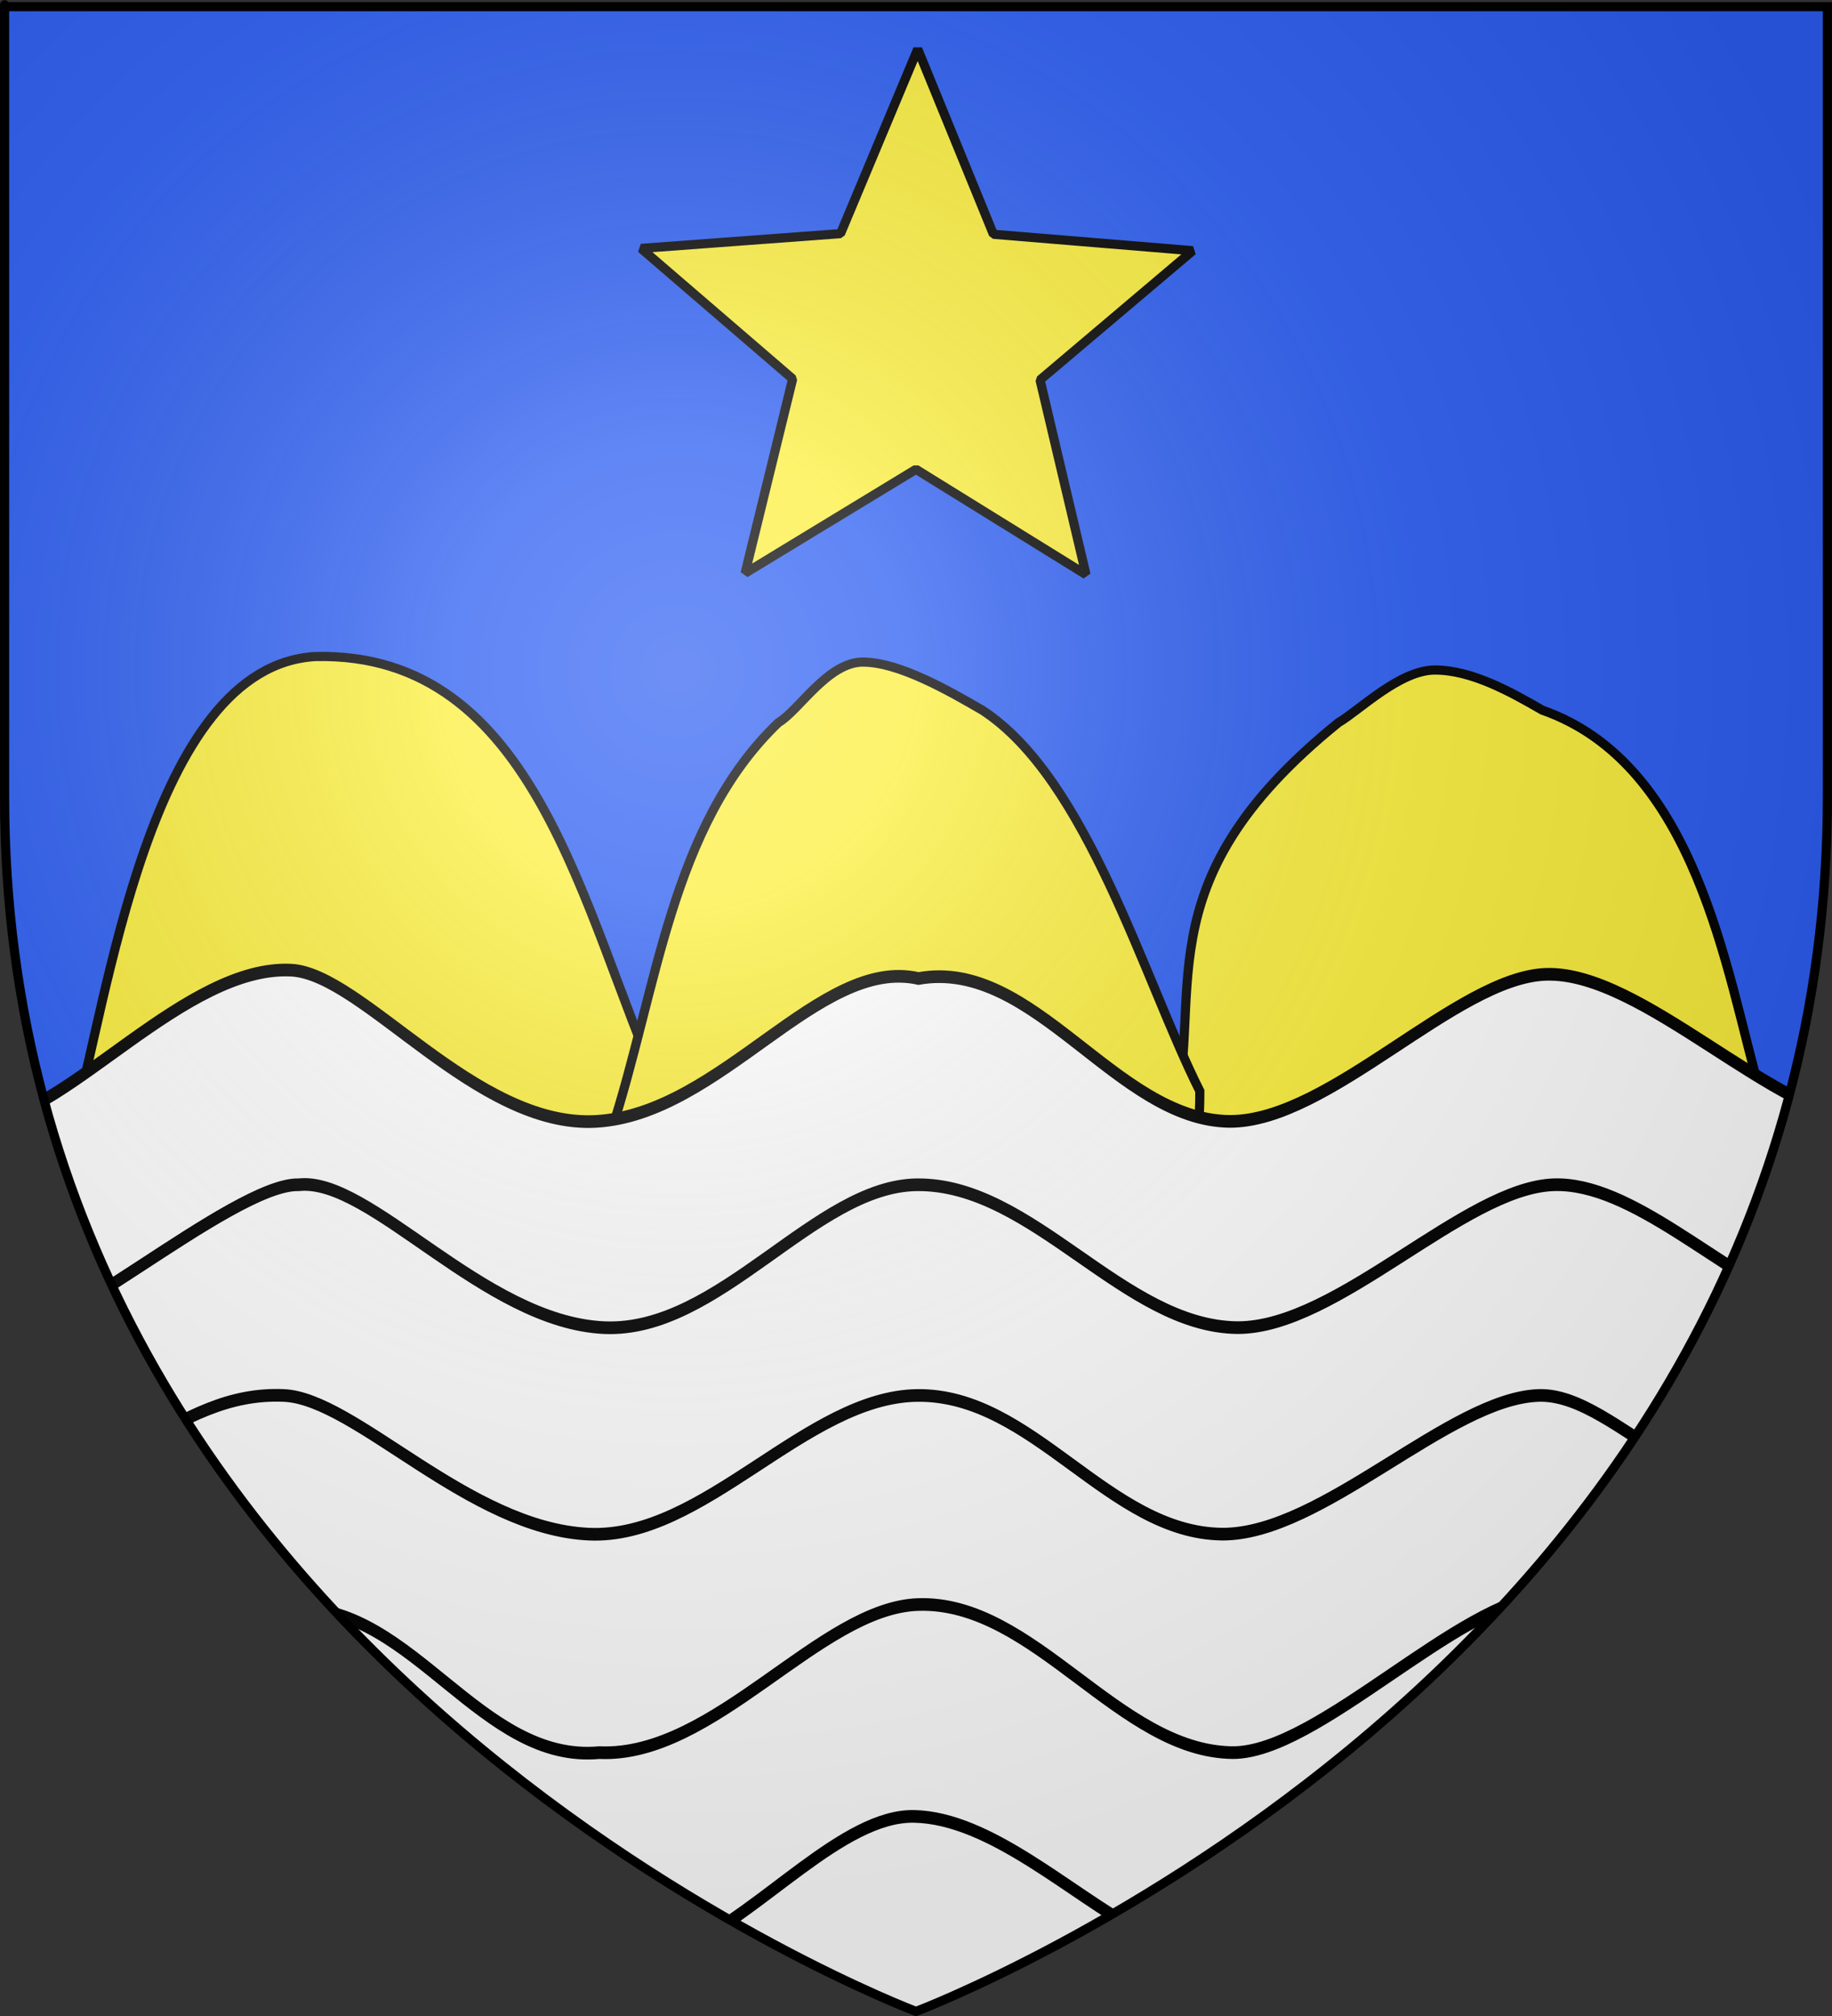 <?xml version="1.0" encoding="UTF-8" standalone="no"?>
<svg
   xmlns:dc="http://purl.org/dc/elements/1.1/"
   xmlns:cc="http://creativecommons.org/ns#"
   xmlns:rdf="http://www.w3.org/1999/02/22-rdf-syntax-ns#"
   xmlns:svg="http://www.w3.org/2000/svg"
   xmlns="http://www.w3.org/2000/svg"
   xmlns:xlink="http://www.w3.org/1999/xlink"
   xmlns:sodipodi="http://sodipodi.sourceforge.net/DTD/sodipodi-0.dtd"
   xmlns:inkscape="http://www.inkscape.org/namespaces/inkscape"
   height="660"
   width="600"
   version="1.0"
   id="svg2"
   sodipodi:version="0.32"
   inkscape:version="0.46"
   sodipodi:docname="blason Rancennes.svg"
   sodipodi:docbase="D:\Mes documents\Renaud-Notre Lapin"
   inkscape:export-filename="/Users/olivier/Desktop/Blason Rouge/Blason_Vide_3D.png"
   inkscape:export-xdpi="144"
   inkscape:export-ydpi="144"
   inkscape:output_extension="org.inkscape.output.svg.inkscape">
  <rect width="100%" height="100%" fill="#333333" stroke="none"/>
  <sodipodi:namedview
     inkscape:window-height="712"
     inkscape:window-width="1024"
     inkscape:pageshadow="2"
     inkscape:pageopacity="0.0"
     guidetolerance="10.0"
     gridtolerance="10.0"
     objecttolerance="10.0"
     borderopacity="1.0"
     bordercolor="#666666"
     pagecolor="#ffffff"
     id="base"
     showgrid="false"
     height="660px"
     inkscape:zoom="0.76818149"
     inkscape:cx="300"
     inkscape:cy="329.99986"
     inkscape:window-x="58"
     inkscape:window-y="207"
     inkscape:current-layer="layer4"
     showguides="true"
     inkscape:guide-bbox="true">
    <sodipodi:guide
       orientation="1,0"
       position="300,292.9"
       id="guide3792" />
  </sodipodi:namedview>
  <desc
     id="desc4">Flag of Canton of Valais (Wallis)</desc>
  <defs
     id="defs6">
    <inkscape:perspective
       sodipodi:type="inkscape:persp3d"
       inkscape:vp_x="0 : 330 : 1"
       inkscape:vp_y="0 : 1000 : 0"
       inkscape:vp_z="600 : 330 : 1"
       inkscape:persp3d-origin="300 : 220 : 1"
       id="perspective35" />
    <linearGradient
       id="linearGradient2893">
      <stop
         style="stop-color:white;stop-opacity:0.314;"
         offset="0"
         id="stop2895" />
      <stop
         id="stop2897"
         offset="0.19"
         style="stop-color:white;stop-opacity:0.251;" />
      <stop
         style="stop-color:#6b6b6b;stop-opacity:0.125;"
         offset="0.6"
         id="stop2901" />
      <stop
         style="stop-color:black;stop-opacity:0.125;"
         offset="1"
         id="stop2899" />
    </linearGradient>
    <linearGradient
       id="linearGradient2885">
      <stop
         id="stop2887"
         offset="0"
         style="stop-color:white;stop-opacity:1;" />
      <stop
         style="stop-color:white;stop-opacity:1;"
         offset="0.229"
         id="stop2891" />
      <stop
         id="stop2889"
         offset="1"
         style="stop-color:black;stop-opacity:1;" />
    </linearGradient>
    <linearGradient
       id="linearGradient2955">
      <stop
         id="stop2867"
         offset="0"
         style="stop-color:#fd0000;stop-opacity:1;" />
      <stop
         style="stop-color:#e77275;stop-opacity:0.659;"
         offset="0.5"
         id="stop2873" />
      <stop
         style="stop-color:black;stop-opacity:0.323;"
         offset="1"
         id="stop2959" />
    </linearGradient>
    <radialGradient
       inkscape:collect="always"
       xlink:href="#linearGradient2955"
       id="radialGradient2961"
       cx="225.524"
       cy="218.901"
       fx="225.524"
       fy="218.901"
       r="300"
       gradientTransform="matrix(-4.167939e-4,2.183,-1.884,-3.599562e-4,615.597,-289.121)"
       gradientUnits="userSpaceOnUse" />
    <polygon
       id="star"
       transform="scale(53,53)"
       points="0,-1 0.588,0.809 -0.951,-0.309 0.951,-0.309 -0.588,0.809 0,-1 " />
    <clipPath
       id="clip">
      <path
         d="M 0,-200 L 0,600 L 300,600 L 300,-200 L 0,-200 z "
         id="path10" />
    </clipPath>
    <radialGradient
       inkscape:collect="always"
       xlink:href="#linearGradient2955"
       id="radialGradient1911"
       gradientUnits="userSpaceOnUse"
       gradientTransform="matrix(-4.167939e-4,2.183,-1.884,-3.599562e-4,615.597,-289.121)"
       cx="225.524"
       cy="218.901"
       fx="225.524"
       fy="218.901"
       r="300" />
    <radialGradient
       inkscape:collect="always"
       xlink:href="#linearGradient2955"
       id="radialGradient2865"
       gradientUnits="userSpaceOnUse"
       gradientTransform="matrix(0,1.749,-1.593,-1.049767e-7,551.788,-191.29)"
       cx="225.524"
       cy="218.901"
       fx="225.524"
       fy="218.901"
       r="300" />
    <radialGradient
       inkscape:collect="always"
       xlink:href="#linearGradient2955"
       id="radialGradient2871"
       gradientUnits="userSpaceOnUse"
       gradientTransform="matrix(0,1.386,-1.323,-5.741131e-8,-158.082,-109.541)"
       cx="225.524"
       cy="218.901"
       fx="225.524"
       fy="218.901"
       r="300" />
    <radialGradient
       inkscape:collect="always"
       xlink:href="#linearGradient2893"
       id="radialGradient3163"
       gradientUnits="userSpaceOnUse"
       gradientTransform="matrix(1.353,0,0,1.349,-77.629,-85.747)"
       cx="221.445"
       cy="226.331"
       fx="221.445"
       fy="226.331"
       r="300" />
    <radialGradient
       gradientTransform="matrix(1.353,0,0,1.349,-77.629,-85.747)"
       gradientUnits="userSpaceOnUse"
       xlink:href="#linearGradient2893"
       id="radialGradient2648"
       fy="226.331"
       fx="221.445"
       r="300"
       cy="226.331"
       cx="221.445" />
    <radialGradient
       gradientTransform="matrix(0,1.386,-1.323,-5.741131e-8,-158.082,-109.541)"
       gradientUnits="userSpaceOnUse"
       xlink:href="#linearGradient2955"
       id="radialGradient2646"
       fy="218.901"
       fx="225.524"
       r="300"
       cy="218.901"
       cx="225.524" />
    <radialGradient
       gradientTransform="matrix(0,1.749,-1.593,-1.049767e-7,551.788,-191.29)"
       gradientUnits="userSpaceOnUse"
       xlink:href="#linearGradient2955"
       id="radialGradient2644"
       fy="218.901"
       fx="225.524"
       r="300"
       cy="218.901"
       cx="225.524" />
    <radialGradient
       gradientTransform="matrix(-4.167939e-4,2.183,-1.884,-3.599562e-4,615.597,-289.121)"
       gradientUnits="userSpaceOnUse"
       xlink:href="#linearGradient2955"
       id="radialGradient2642"
       fy="218.901"
       fx="225.524"
       r="300"
       cy="218.901"
       cx="225.524" />
    <clipPath
       id="clipPath2638">
      <path
         id="path2640"
         d="M 0,-200 L 0,600 L 300,600 L 300,-200 L 0,-200 z " />
    </clipPath>
    <polygon
       id="polygon2636"
       transform="scale(53,53)"
       points="0,-1 0.588,0.809 -0.951,-0.309 0.951,-0.309 -0.588,0.809 0,-1 " />
    <radialGradient
       gradientTransform="matrix(-4.167939e-4,2.183,-1.884,-3.599562e-4,615.597,-289.121)"
       gradientUnits="userSpaceOnUse"
       xlink:href="#linearGradient2955"
       id="radialGradient2634"
       fy="218.901"
       fx="225.524"
       r="300"
       cy="218.901"
       cx="225.524" />
    <linearGradient
       id="linearGradient2626">
      <stop
         id="stop2628"
         offset="0"
         style="stop-color:#fd0000;stop-opacity:1" />
      <stop
         id="stop2630"
         offset="0.5"
         style="stop-color:#e77275;stop-opacity:0.659" />
      <stop
         id="stop2632"
         offset="1"
         style="stop-color:#000000;stop-opacity:0.323" />
    </linearGradient>
    <linearGradient
       id="linearGradient2618">
      <stop
         id="stop2620"
         offset="0"
         style="stop-color:#ffffff;stop-opacity:1" />
      <stop
         id="stop2622"
         offset="0.229"
         style="stop-color:#ffffff;stop-opacity:1" />
      <stop
         id="stop2624"
         offset="1"
         style="stop-color:#000000;stop-opacity:1" />
    </linearGradient>
    <linearGradient
       id="linearGradient2608">
      <stop
         id="stop2610"
         offset="0"
         style="stop-color:#ffffff;stop-opacity:0.314" />
      <stop
         id="stop2612"
         offset="0.19"
         style="stop-color:#ffffff;stop-opacity:0.251" />
      <stop
         id="stop2614"
         offset="0.6"
         style="stop-color:#6b6b6b;stop-opacity:0.125" />
      <stop
         id="stop2616"
         offset="1"
         style="stop-color:#000000;stop-opacity:0.125" />
    </linearGradient>
    <inkscape:perspective
       id="perspective85"
       inkscape:persp3d-origin="300 : 220 : 1"
       inkscape:vp_z="600 : 330 : 1"
       inkscape:vp_y="0 : 1000 : 0"
       inkscape:vp_x="0 : 330 : 1"
       sodipodi:type="inkscape:persp3d" />
    <clipPath
       clipPathUnits="userSpaceOnUse"
       id="clipPath3469">
      <path
         sodipodi:nodetypes="cccccc"
         d="M 301.253,647.815 C 301.253,647.815 145.734,606.289 145.734,500.755 C 145.734,395.222 145.734,405.167 145.734,405.167 L 456.772,405.167 L 456.772,500.755 C 456.772,606.289 301.253,647.815 301.253,647.815 z"
         style="opacity:1;fill:none;fill-opacity:1;fill-rule:evenodd;stroke:#000000;stroke-width:1.317;stroke-linecap:butt;stroke-linejoin:miter;stroke-miterlimit:4;stroke-dasharray:none;stroke-opacity:1"
         id="path3471"
         inkscape:export-xdpi="144"
         inkscape:export-ydpi="144" />
    </clipPath>
  </defs>
  <g
     inkscape:groupmode="layer"
     id="layer3"
     inkscape:label="Fond écu"
     style="display:inline">
    <path
       id="path2855"
       style="fill:#2b5df2;fill-opacity:1;fill-rule:evenodd;stroke:none;stroke-width:1px;stroke-linecap:butt;stroke-linejoin:miter;stroke-opacity:1"
       d="M 300,658.5 C 300,658.5 598.5,546.18 598.5,260.728 C 598.5,-24.723 598.5,2.176 598.5,2.176 L 1.5,2.176 L 1.5,260.728 C 1.5,546.18 300,658.5 300,658.5 z"
       sodipodi:nodetypes="cccccc" />
    <path
       style="fill:#fcef3c;fill-rule:evenodd;stroke:#000000;stroke-width:3;stroke-linecap:butt;stroke-linejoin:miter;stroke-opacity:1;stroke-miterlimit:4;stroke-dasharray:none"
       d="M 195.462,370.76 C 214.519,370.76 216.318,376.175 216.318,356.68 C 190.614,299.297 175.817,213.301 103.349,214.935 C 48.719,217.97 35.287,328.715 23.402,370.242 C 80.38,370.966 138.596,370.76 195.462,370.76 z"
       id="path2665"
       sodipodi:nodetypes="ccccc" />
    <path
       style="fill:#fcef3c;fill-rule:evenodd;stroke:#000000;stroke-width:3;stroke-linecap:butt;stroke-linejoin:miter;stroke-opacity:1;display:inline;stroke-miterlimit:4;stroke-dasharray:none"
       d="M 555.529,371.274 C 574.587,371.274 576.385,376.689 576.385,357.195 C 565.367,318.718 555.838,250.23 505.128,232.49 C 494.397,226.28 481.847,219.355 469.925,219.355 C 458.416,219.355 445.073,232.677 438.385,236.546 C 371.964,290.161 395.708,326.256 383.47,370.757 C 440.447,371.481 498.663,371.274 555.529,371.274 z"
       id="path2667"
       sodipodi:nodetypes="cccsccc" />
    <path
       style="fill:#fcef3c;fill-rule:evenodd;stroke:#000000;stroke-width:3;stroke-linecap:butt;stroke-linejoin:miter;stroke-opacity:1;display:inline;stroke-miterlimit:4;stroke-dasharray:none"
       d="M 372.096,371.274 C 391.154,371.274 392.952,376.689 392.952,357.195 C 374.624,320.807 356.166,254.869 321.695,232.49 C 310.964,226.28 294.509,216.751 282.587,216.751 C 271.078,216.751 261.64,232.677 254.952,236.546 C 219.456,270.482 215.299,324.331 200.037,370.757 C 257.014,371.481 315.23,371.274 372.096,371.274 z"
       id="path2669"
       sodipodi:nodetypes="cccsccc" />
  </g>
  <g
     inkscape:groupmode="layer"
     id="layer4"
     inkscape:label="Meubles">
    <g
       style="stroke:#000000;stroke-width:1.575;stroke-miterlimit:4;stroke-dasharray:none;stroke-opacity:1;display:inline"
       id="g2650"
       transform="matrix(1.919,0,0,2.713,-278.214,-1098.706)"
       clip-path="url(#clipPath3469)">
      <g
         id="g2652"
         style="stroke:#000000;stroke-width:1.575;stroke-miterlimit:4;stroke-dasharray:none;stroke-opacity:1">
        <g
           id="g2402"
           transform="translate(-372.85,-47.851)"
           style="stroke:#000000;stroke-width:1.575;stroke-miterlimit:4;stroke-dasharray:none;stroke-opacity:1">
          <g
             id="g2813"
             style="stroke:#000000;stroke-width:1.575;stroke-miterlimit:4;stroke-dasharray:none;stroke-opacity:1">
            <g
               id="g3444"
               style="fill:#ffffff;fill-opacity:1;stroke:#000000;stroke-width:3.181;stroke-miterlimit:4;stroke-dasharray:none;stroke-opacity:1"
               transform="matrix(0.589,0,0,0.416,447.988,373.387)">
              <g
                 id="g18923"
                 style="fill:#ffffff;fill-opacity:1;stroke:#000000;stroke-width:1.512;stroke-miterlimit:4;stroke-dasharray:none;stroke-opacity:1;display:inline"
                 transform="matrix(1.821,0,0,2.429,-160.107,-810.332)">
                <path
                   id="path12658"
                   style="fill:#ffffff;fill-opacity:1;fill-rule:evenodd;stroke:#000000;stroke-width:1.512;stroke-linecap:butt;stroke-linejoin:miter;stroke-miterlimit:4;stroke-dasharray:none;stroke-opacity:1;display:inline"
                   d="M 299.192,529.083 C 283.447,526.38 267.742,545.28 247.911,546.145 C 228.761,546.981 210.775,528.503 199.348,528.083 C 182.659,527.47 164.075,545.11 151.129,546.145 C 140.224,547.018 129.675,530.311 114.233,526.052 C 190,616.228 297.2,662.21 297.2,662.21 C 320.347,651.281 411.94,602.865 476.761,531.149 C 465.108,536.13 457.615,546.378 450.504,546.145 C 435.431,545.653 414.35,528.177 399.004,528.583 C 384.774,528.959 364.61,546.171 348.723,546.145 C 330.58,546.024 317.645,526.583 299.192,529.083 z" />
                <path
                   id="path14471"
                   style="fill:#ffffff;fill-opacity:1;fill-rule:evenodd;stroke:#000000;stroke-width:1.512;stroke-linecap:butt;stroke-linejoin:miter;stroke-miterlimit:4;stroke-dasharray:none;stroke-opacity:1;display:inline"
                   d="M 298.931,553.713 C 282.685,553.852 267.481,571.41 249.149,570.776 C 229.992,570.113 211.982,552.766 200.587,553.713 C 190.079,553.464 158.633,574.52 157.286,569.277 C 220.693,623.977 242.853,629.53 299.118,658.672 C 299.118,658.672 366.648,630.598 440.345,568.484 C 426.622,564.134 412.683,553.384 400.243,553.713 C 386.012,554.09 365.849,570.801 349.962,570.776 C 331.819,570.654 317.383,553.555 298.931,553.713 z" />
                <path
                   id="path14451"
                   style="fill:#ffffff;fill-opacity:1;fill-rule:evenodd;stroke:#000000;stroke-width:1.512;stroke-linecap:butt;stroke-linejoin:miter;stroke-miterlimit:4;stroke-dasharray:none;stroke-opacity:1;display:inline"
                   d="M 299.024,578.875 C 281.292,579.02 265.075,596.072 246.743,595.437 C 227.586,594.774 209.61,579.233 198.181,578.875 C 189.443,578.601 182.802,581.42 173.931,585.25 C 225.767,628.067 299.212,658.759 299.212,658.759 C 299.212,658.759 352.587,636.822 418.634,586.396 C 410.969,583.008 404.336,578.703 397.837,578.875 C 383.606,579.251 363.443,595.462 347.556,595.437 C 329.412,595.316 317.49,578.723 299.024,578.875 z" />
                <path
                   id="path14461"
                   style="fill:#ffffff;fill-opacity:1;fill-rule:evenodd;stroke:#000000;stroke-width:1.512;stroke-linecap:butt;stroke-linejoin:miter;stroke-miterlimit:4;stroke-dasharray:none;stroke-opacity:1;display:inline"
                   d="M 299.173,603.841 C 283.455,604.207 266.723,622.163 248.391,621.528 C 229.65,622.834 218.818,604.143 200.329,604.341 C 259.286,649.29 285.367,654.13 299.214,658.831 C 324.946,647.588 378.796,619.909 399.298,602.695 C 385.009,603.464 362.734,621.55 349.204,621.528 C 331.061,621.407 317.653,603.41 299.173,603.841 z" />
                <path
                   id="path14456"
                   style="fill:#ffffff;fill-opacity:1;fill-rule:evenodd;stroke:#000000;stroke-width:1.512;stroke-linecap:butt;stroke-linejoin:miter;stroke-miterlimit:4;stroke-dasharray:none;stroke-opacity:1;display:inline"
                   d="M 298.485,629.143 C 287.189,628.973 274.172,640.636 261.979,644.762 C 269.368,651.127 295.509,660.565 298.057,663.294 C 298.057,663.294 311.542,654.137 333.985,642.674 C 323.331,638.367 310.607,629.325 298.485,629.143 z" />
              </g>
            </g>
          </g>
        </g>
      </g>
      <g
         id="g2663"
         style="stroke:#000000;stroke-width:1.575;stroke-miterlimit:4;stroke-dasharray:none;stroke-opacity:1" />
    </g>
    <path
       sodipodi:type="star"
       style="opacity:1;fill:#fcef3c;fill-opacity:1;fill-rule:nonzero;stroke:#000000;stroke-width:3;stroke-linecap:round;stroke-linejoin:bevel;stroke-miterlimit:4;stroke-dasharray:none;stroke-dashoffset:0;stroke-opacity:1"
       id="path3475"
       sodipodi:sides="5"
       sodipodi:cx="280.54184"
       sodipodi:cy="73.412537"
       sodipodi:r1="94.981796"
       sodipodi:r2="42.595509"
       sodipodi:arg1="0.90250691"
       sodipodi:arg2="1.5308254"
       inkscape:flatsided="false"
       inkscape:rounded="0"
       inkscape:randomized="0"
       d="M 339.397,147.962 L 282.244,115.974 L 227.828,152.424 L 240.589,88.184 L 189.108,47.695 L 254.148,39.98 L 276.746,-21.493 L 304.182,37.979 L 369.63,40.475 L 321.546,84.946 L 339.397,147.962 z"
       transform="matrix(0.999,4.4130338e-2,-4.4130338e-2,0.999,23.149,25.331)" />
  </g>
  <g
     inkscape:groupmode="layer"
     id="layer2"
     inkscape:label="Reflet final"
     sodipodi:insensitive="true">
    <path
       sodipodi:nodetypes="cccccc"
       d="M 300,658.5 C 300,658.5 598.5,546.18 598.5,260.728 C 598.5,-24.723 598.5,2.176 598.5,2.176 L 1.5,2.176 L 1.5,260.728 C 1.5,546.18 300,658.5 300,658.5 z "
       style="opacity:1;fill:url(#radialGradient3163);fill-opacity:1;fill-rule:evenodd;stroke:none;stroke-width:1px;stroke-linecap:butt;stroke-linejoin:miter;stroke-opacity:1"
       id="path2875"
       inkscape:export-xdpi="144"
       inkscape:export-ydpi="144" />
  </g>
  <g
     inkscape:groupmode="layer"
     id="layer1"
     inkscape:label="Contour final"
     sodipodi:insensitive="true">
    <path
       sodipodi:nodetypes="cccccc"
       d="M 300,658.5 C 300,658.5 1.5,546.18 1.5,260.728 C 1.5,-24.723 1.5,2.176 1.5,2.176 L 598.5,2.176 L 598.5,260.728 C 598.5,546.18 300,658.5 300,658.5 z"
       style="opacity:1;fill:none;fill-opacity:1;fill-rule:evenodd;stroke:#000000;stroke-width:3;stroke-linecap:butt;stroke-linejoin:miter;stroke-miterlimit:4;stroke-dasharray:none;stroke-opacity:1"
       id="path1411"
       inkscape:export-xdpi="144"
       inkscape:export-ydpi="144" />
  </g>
</svg>
